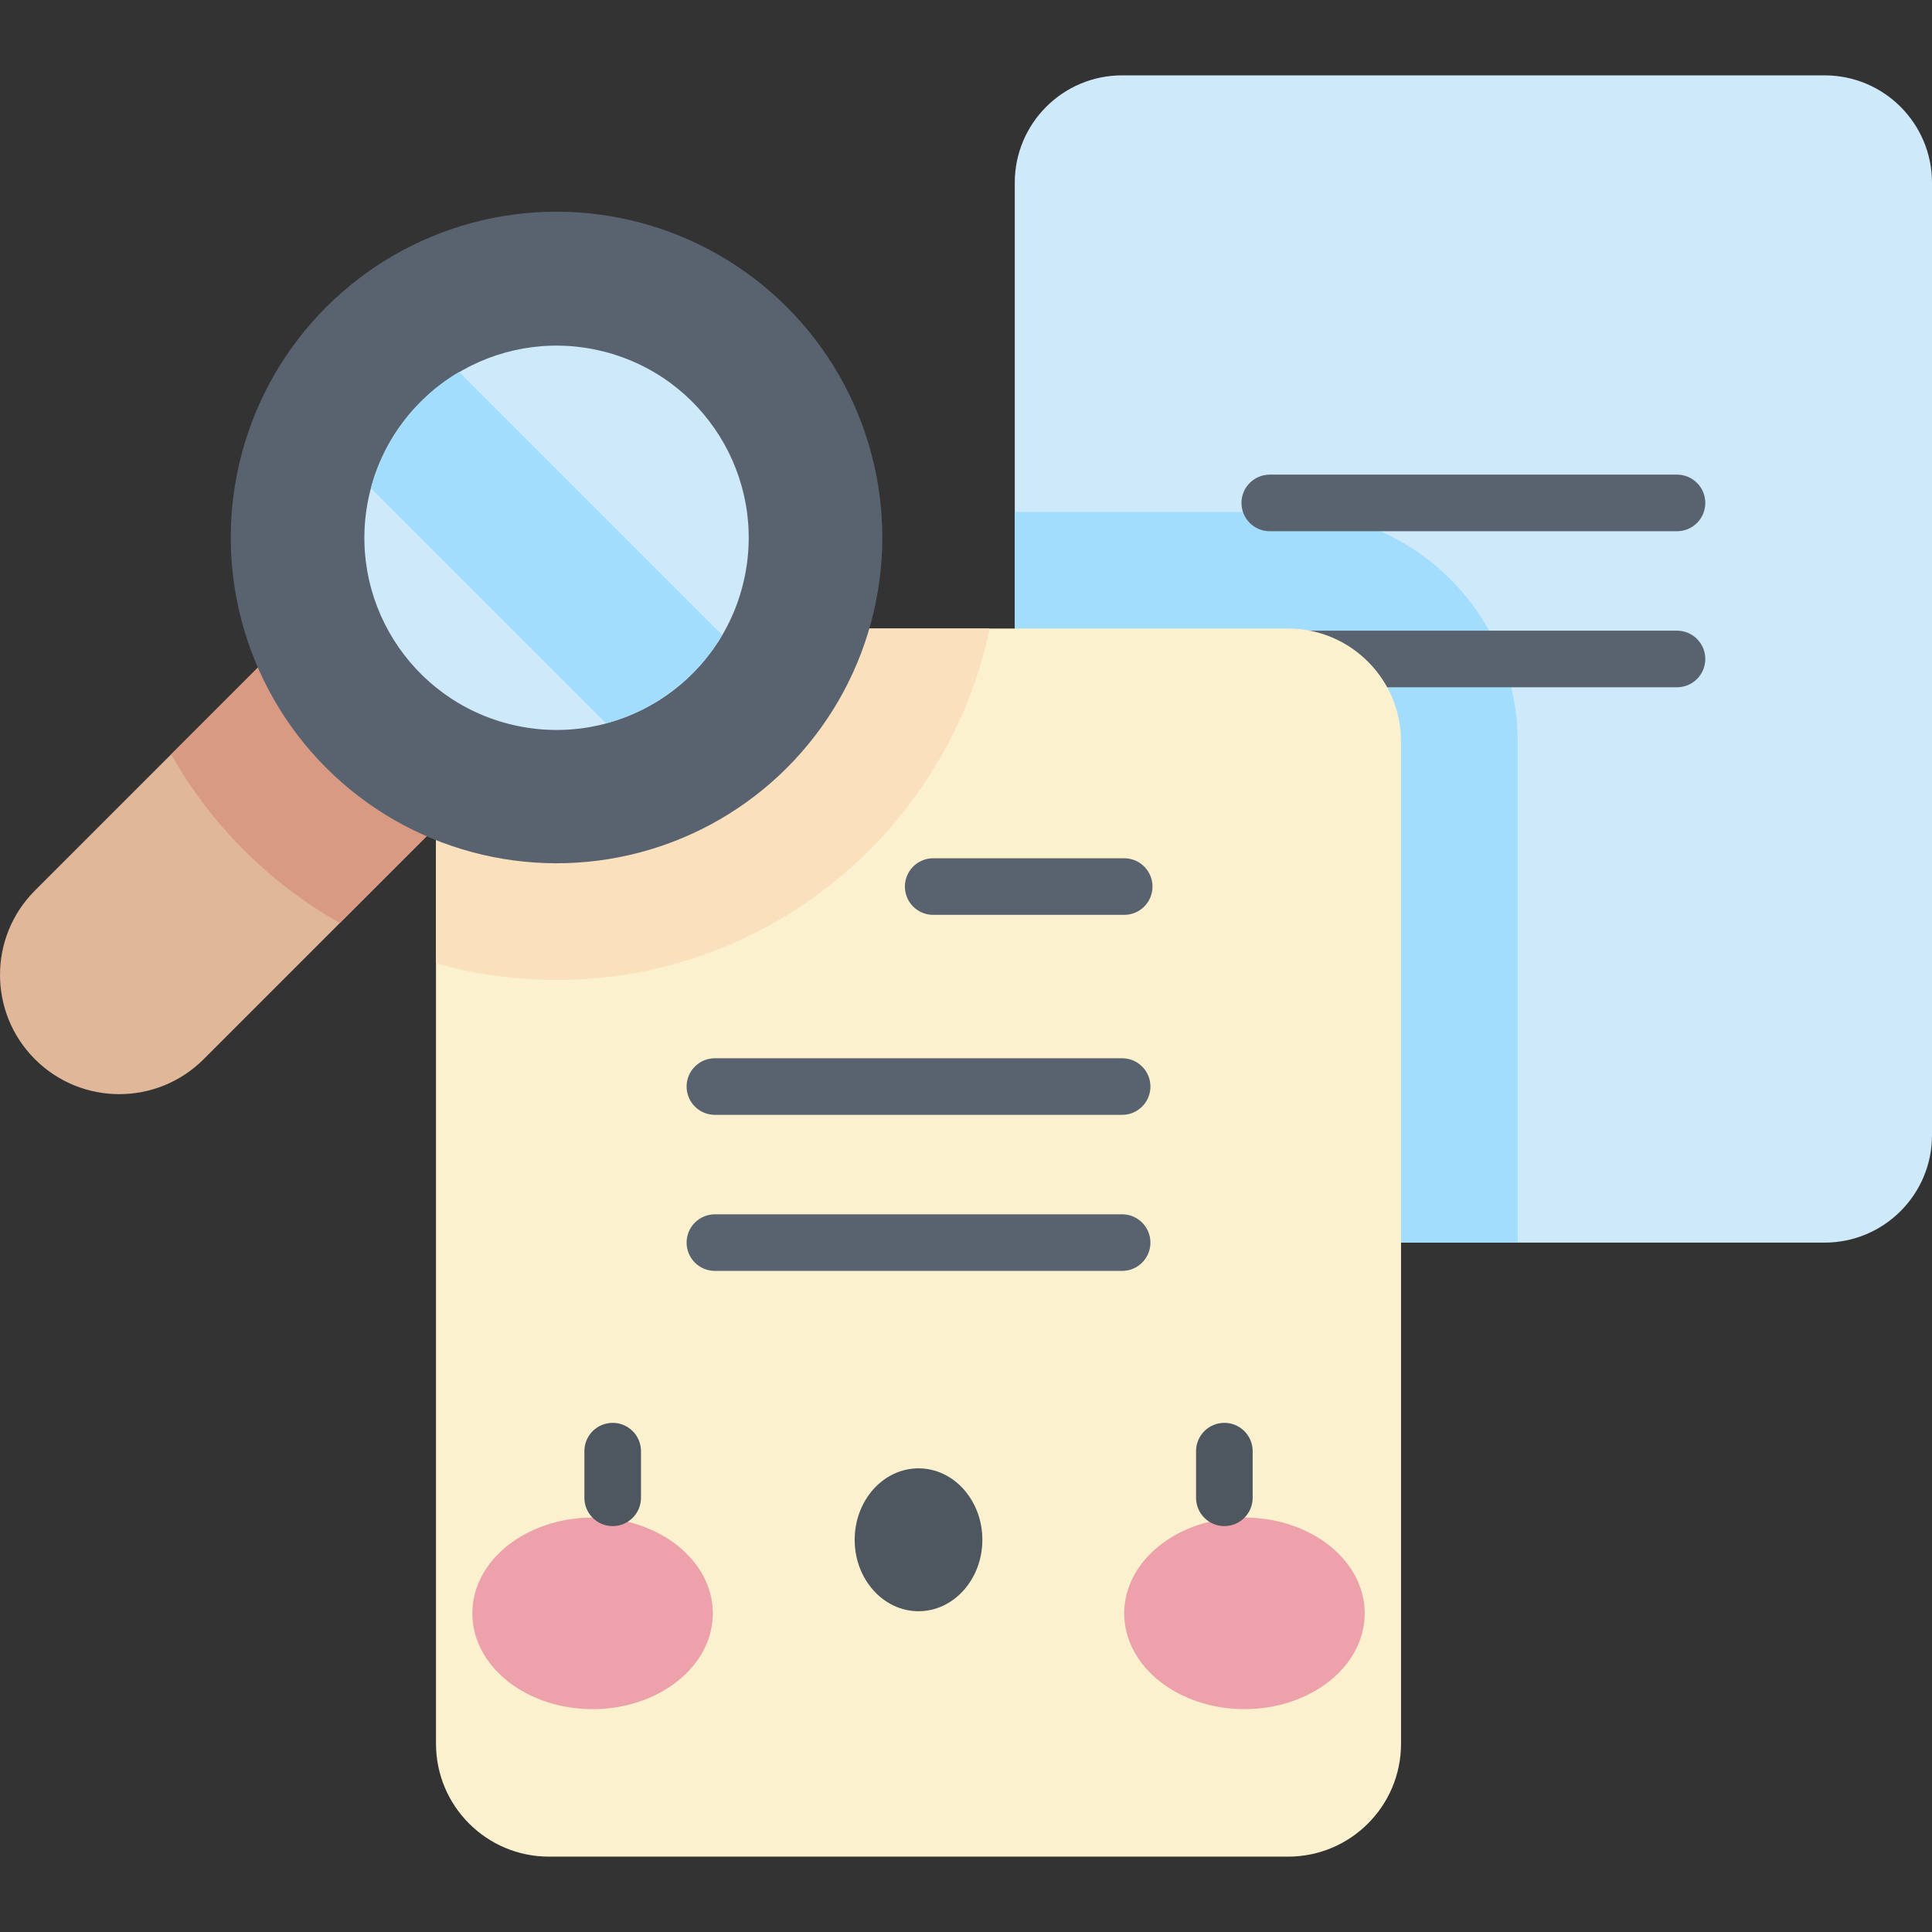 <svg id="Capa_1" enable-background="new 0 0 512 512" height="512" viewBox="0 0 512 512" width="512" xmlns="http://www.w3.org/2000/svg"><rect x="0" y="0" width="512" height="512" fill="#333333" stroke="none"/><g><path d="m512 300.849v-252.425c0-15.715-12.739-28.454-28.454-28.454h-186.169c-15.715 0-28.454 12.739-28.454 28.454v252.425c0 15.715 12.739 28.454 28.454 28.454h186.169c15.715 0 28.454-12.74 28.454-28.454z" fill="#cde9fa"/><path d="m341.353 135.669h-72.43v165.18c0 15.715 12.739 28.454 28.454 28.454h104.819v-132.79c0-33.55-27.294-60.844-60.843-60.844z" fill="#a2ddfd"/><g fill="#59636f"><path d="m444.421 140.781h-107.919c-4.143 0-7.5-3.357-7.5-7.5s3.357-7.5 7.5-7.5h107.919c4.143 0 7.5 3.357 7.5 7.5s-3.357 7.5-7.5 7.5z"/><path d="m444.421 182.136h-107.919c-4.143 0-7.5-3.357-7.5-7.5s3.357-7.5 7.5-7.5h107.919c4.143 0 7.5 3.357 7.5 7.5 0 4.142-3.357 7.5-7.5 7.5z"/></g><path d="m371.29 462.093v-265.581c0-16.534-13.403-29.937-29.937-29.937h-195.872c-16.534 0-29.937 13.403-29.937 29.937v265.581c0 16.534 13.403 29.937 29.937 29.937h195.872c16.534 0 29.937-13.403 29.937-29.937z" fill="#fbf1cf"/><path d="m145.481 166.575c-16.534 0-29.937 13.403-29.937 29.937v58.749c10.17 2.887 20.897 4.433 31.979 4.433 56.383 0 103.593-40.004 114.752-93.118z" fill="#fae0bd"/><g fill="#59636f"><path d="m297.923 242.449h-50.619c-4.142 0-7.5-3.357-7.5-7.5s3.358-7.5 7.5-7.5h50.619c4.142 0 7.5 3.357 7.5 7.5s-3.358 7.5-7.5 7.5z"/><path d="m297.377 295.448h-107.92c-4.142 0-7.5-3.357-7.5-7.5 0-4.142 3.358-7.5 7.5-7.5h107.92c4.142 0 7.5 3.358 7.5 7.5 0 4.143-3.357 7.5-7.5 7.5z"/><path d="m297.377 336.803h-107.919c-4.142 0-7.5-3.357-7.5-7.5s3.358-7.5 7.5-7.5h107.919c4.142 0 7.5 3.357 7.5 7.5 0 4.142-3.357 7.5-7.5 7.5z"/></g><path d="m9.259 280.704c-12.345-12.344-12.345-32.359 0-44.704l81.292-81.292c12.344-12.346 32.359-12.346 44.704 0 12.345 12.345 12.345 32.359 0 44.704l-81.292 81.292c-12.343 12.344-32.359 12.346-44.704 0z" fill="#e0b799"/><path d="m90.551 154.708-45.2 45.2c10.539 18.663 26.041 34.165 44.704 44.704l45.199-45.2c12.345-12.345 12.345-32.359 0-44.704-12.344-12.345-32.359-12.345-44.703 0z" fill="#d99a84"/><ellipse cx="147.523" cy="142.44" fill="#59636f" rx="86.348" ry="86.348" transform="matrix(.707 -.707 .707 .707 -57.512 146.034)"/><ellipse cx="147.523" cy="142.44" fill="#cde9fa" rx="50.937" ry="50.937" transform="matrix(.225 -.974 .974 .225 -24.439 254.16)"/><path d="m160.591 191.678-62.305-62.305c3.463-13.081 11.998-24.091 23.375-30.811l69.742 69.742c-6.721 11.376-17.732 19.911-30.812 23.374z" fill="#a2ddfd"/><g><g><ellipse cx="157.04" cy="427.56" fill="#eda1ab" rx="31.872" ry="25.381"/><ellipse cx="329.795" cy="427.56" fill="#eda1ab" rx="31.872" ry="25.381"/><ellipse cx="243.417" cy="408.059" fill="#4e5660" rx="16.918" ry="18.931"/></g><g fill="#4e5660"><path d="m162.368 404.432c-4.142 0-7.5-3.357-7.5-7.5v-12.362c0-4.143 3.358-7.5 7.5-7.5s7.5 3.357 7.5 7.5v12.361c0 4.143-3.358 7.501-7.5 7.501z"/><path d="m324.467 404.432c-4.143 0-7.5-3.357-7.5-7.5v-12.362c0-4.143 3.357-7.5 7.5-7.5s7.5 3.357 7.5 7.5v12.361c0 4.143-3.358 7.501-7.5 7.501z"/></g></g></g></svg>